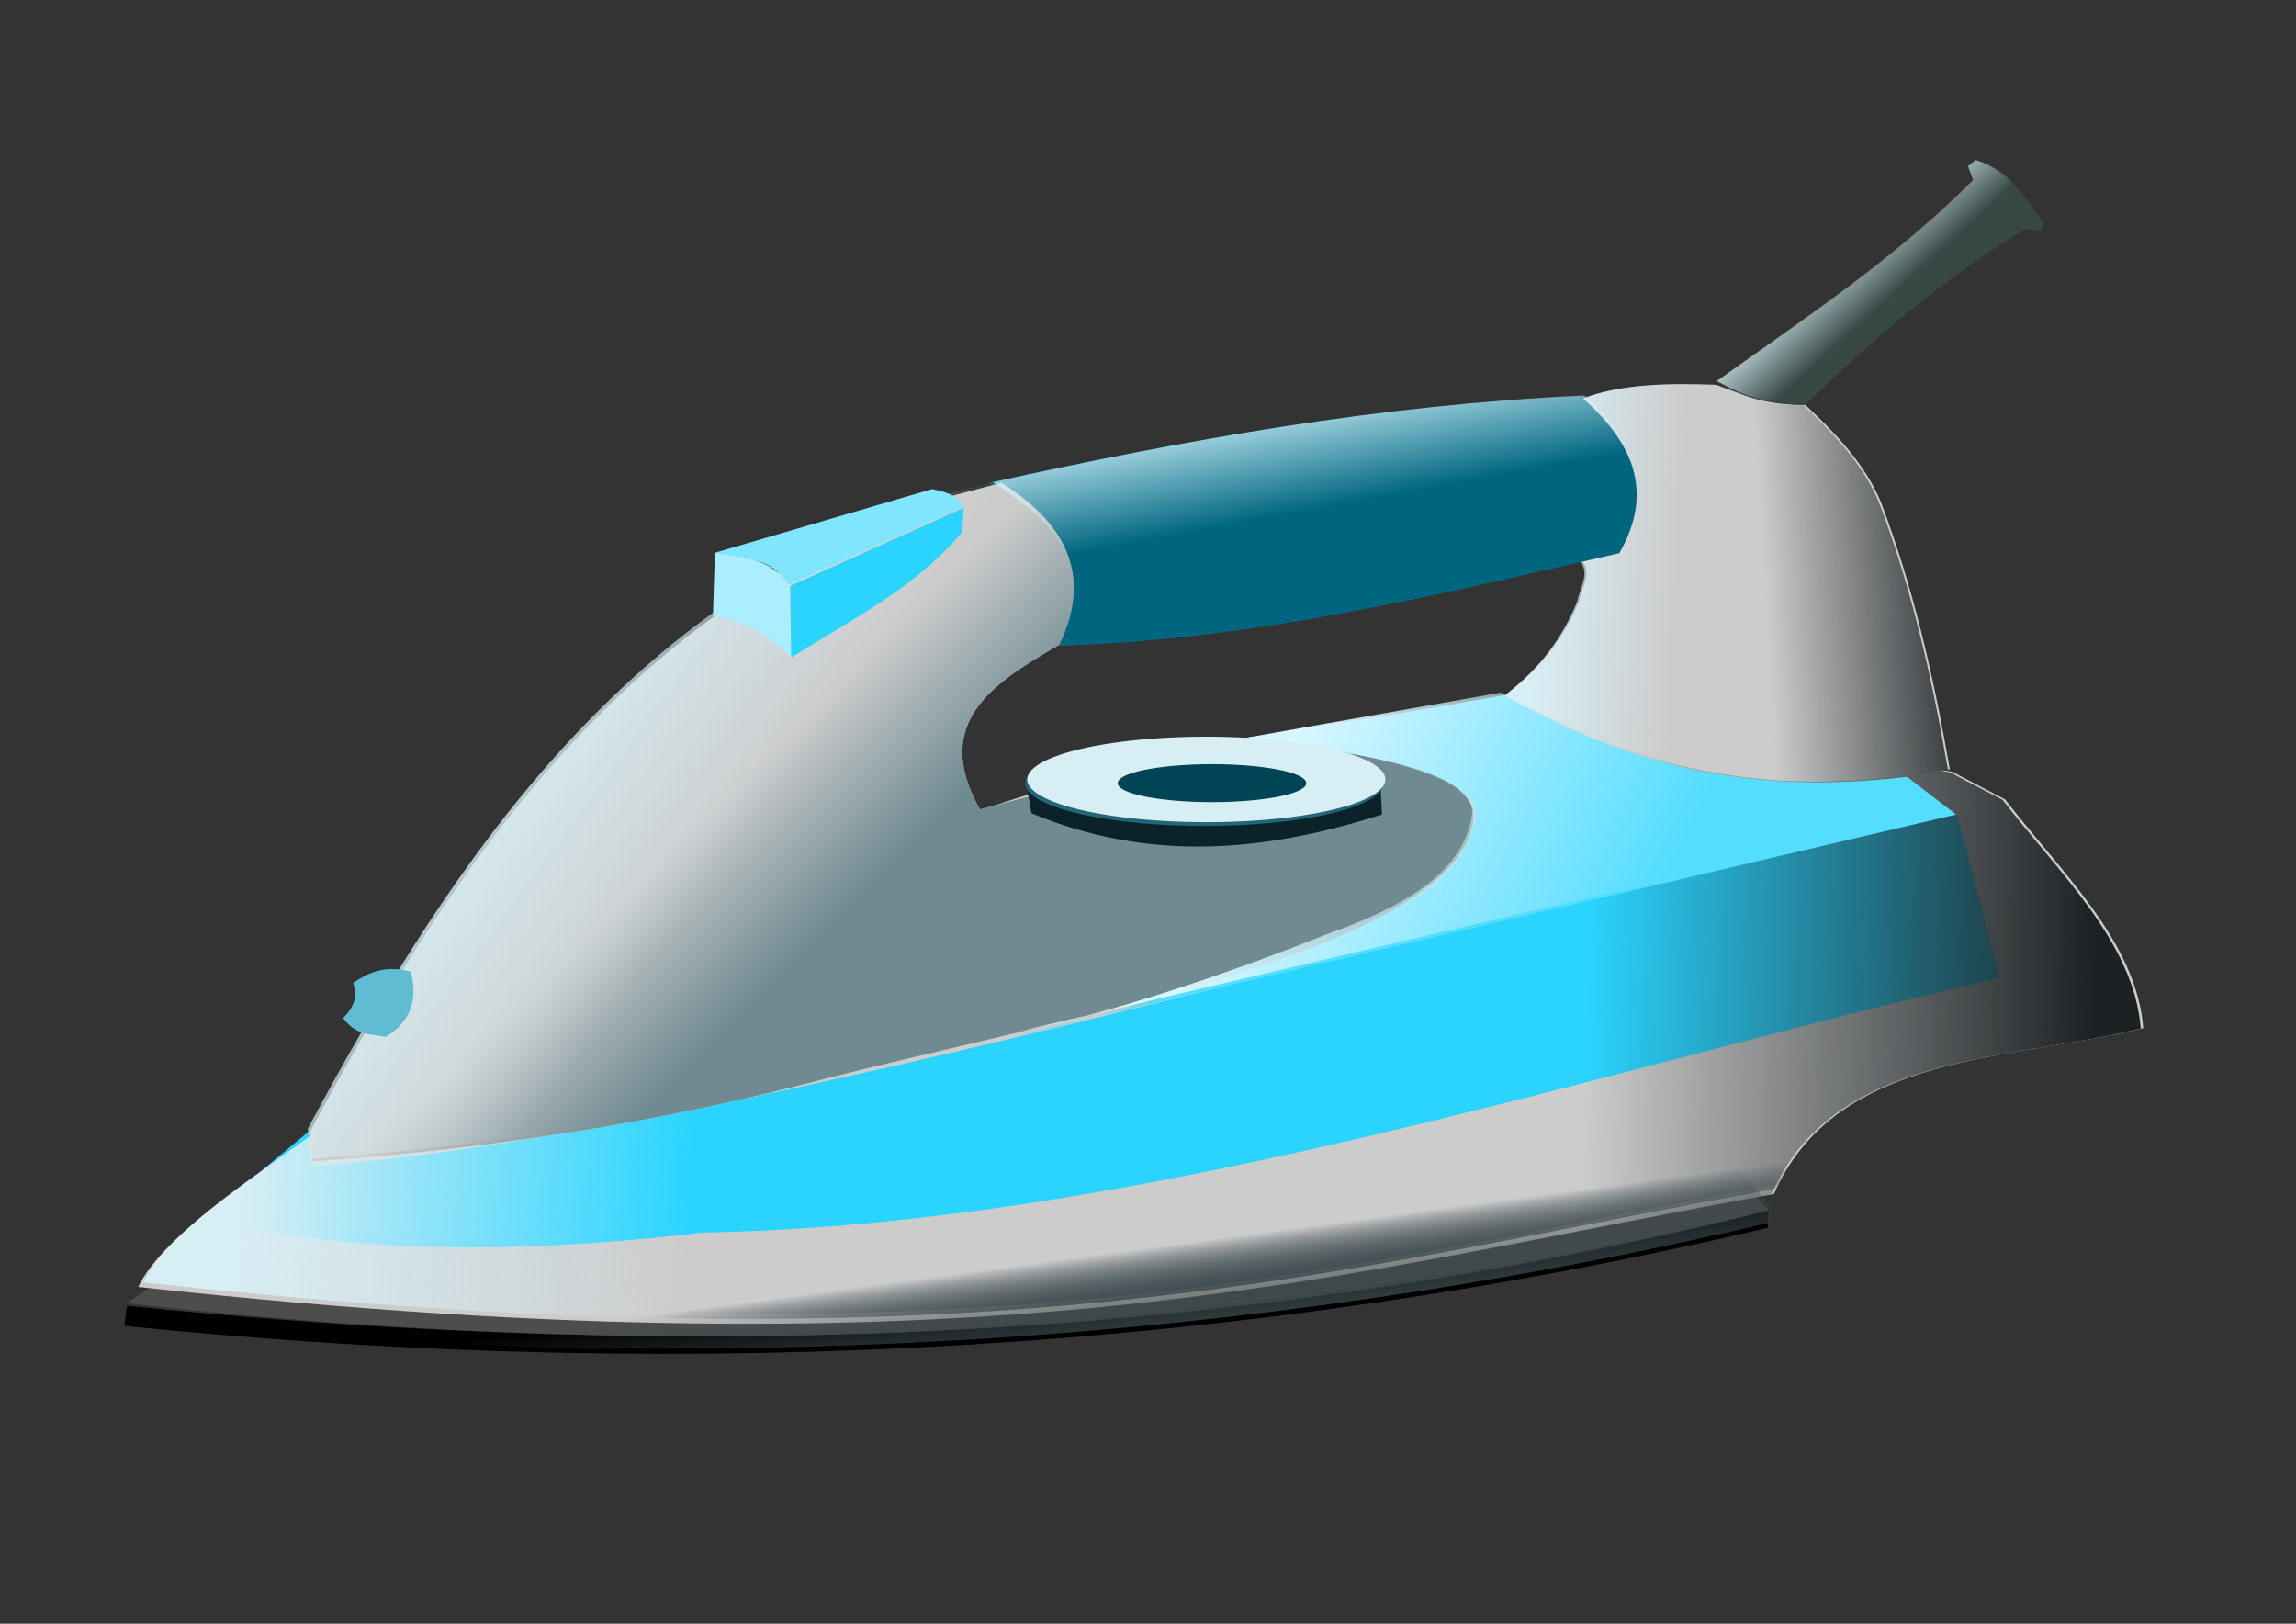 <?xml version="1.0" encoding="UTF-8"?>
<svg viewBox="0 0 1052.362 744.094" xmlns="http://www.w3.org/2000/svg" xmlns:xlink="http://www.w3.org/1999/xlink">
 <rect x="0" y="0" width="1052.362" height="744.094" fill="#333333" stroke="none"/>
 <defs>
  <linearGradient id="a">
   <stop stop-color="#d7eef4" offset="0"/>
   <stop stop-color="#d7eef4" stop-opacity="0" offset="1"/>
  </linearGradient>
  <linearGradient id="b">
   <stop stop-color="#1c2224" offset="0"/>
   <stop stop-color="#1c2224" stop-opacity="0" offset="1"/>
  </linearGradient>
  <linearGradient id="c">
   <stop stop-color="#d5f6ff" offset="0"/>
   <stop stop-color="#d5f6ff" stop-opacity="0" offset="1"/>
  </linearGradient>
  <linearGradient id="k" x1="458.36" x2="404.23" y1="346.77" y2="292.65" gradientUnits="userSpaceOnUse">
   <stop stop-color="#6f8a91" offset="0"/>
   <stop stop-color="#6f8a91" stop-opacity="0" offset="1"/>
  </linearGradient>
  <linearGradient id="d" x1="517.38" x2="511.62" y1="618.63" y2="576.02" gradientUnits="userSpaceOnUse">
   <stop stop-color="#374548" offset="0"/>
   <stop stop-color="#374548" stop-opacity="0" offset="1"/>
  </linearGradient>
  <linearGradient id="m" x1="552.79" x2="563.16" y1="184.39" y2="240.82" gradientUnits="userSpaceOnUse" xlink:href="#c"/>
  <linearGradient id="l" x1="611.53" x2="769.3" y1="309.92" y2="389.39" gradientUnits="userSpaceOnUse" xlink:href="#c"/>
  <linearGradient id="j" x1="959.33" x2="725.54" y1="493.03" y2="489.58" gradientUnits="userSpaceOnUse" xlink:href="#b"/>
  <linearGradient id="i" x1="907.5" x2="809.61" y1="281.13" y2="286.89" gradientUnits="userSpaceOnUse" xlink:href="#b"/>
  <linearGradient id="h" x1="704.81" x2="768.15" y1="266.16" y2="269.61" gradientUnits="userSpaceOnUse" xlink:href="#a"/>
  <linearGradient id="g" x1="111.71" x2="317.86" y1="520.67" y2="534.49" gradientUnits="userSpaceOnUse" xlink:href="#a"/>
  <linearGradient id="f" x1="215.36" x2="310.95" y1="353.68" y2="423.93" gradientUnits="userSpaceOnUse" xlink:href="#a"/>
  <linearGradient id="e" x1="834.95" x2="857.98" y1="118.75" y2="144.08" gradientUnits="userSpaceOnUse" xlink:href="#a"/>
 </defs>
 <path d="m58.158 598.41c258.08 26.545 509.86 17.153 752.61-43.763l-0.576 8.062c-238.15 55.99-488.93 71.841-753.18 44.914z"/>
 <path d="m58.158 597.26 44.914-31.095 682.35-38.58 25.336 27.064c-246.88 60.503-498.05 71.14-752.61 42.611z" fill="#4d4d4d"/>
 <path d="m982.36 471.15c-59.639 15.027-140.53 10.46-169.29 76.009-199.9 35.711-351.75 86.197-749.73 42.611 12.08-25.05 56.532-51.424 85.222-73.706l298.28-143.96c79.832-27.335 162.45-40.732 245.3-52.976l202.69 34.55 24.185 12.668c26.029 33.705 60.245 65.363 63.341 104.8z" fill="#ccc"/>
 <path d="m897.14 373.26 19.578 74.857c-179.26 40.939-392.19 113.11-594.07 116.74-3.107 0.056-6.166 0.707-9.237 1.042-79.623 8.667-154.3 8.572-220.12-7.219l48.369-40.308c-0.103 6.217-1.498 16.472 3.617 16.034 214.52-18.393 513.14-115.35 751.87-161.14z" fill="#2ad4ff"/>
 <path d="m981.21 471.35c-59.639 15.027-140.53 10.46-169.29 76.009-199.9 35.711-351.75 86.197-749.73 42.611 12.08-25.05 56.532-51.424 85.222-73.706l298.28-143.96c79.832-27.335 162.45-40.732 245.3-52.976l202.69 34.55 24.185 12.668c26.029 33.705 60.245 65.363 63.341 104.8z" fill="url(#j)"/>
 <path d="m896.56 373.26-22.457-17.275c-83.024 9.865-136.75-10.844-184.84-37.429l-116.89 20.73c68.559 7.999 98.149 18.252 103.1 29.931 0.737 1.738 0.875 3.499 0.622 5.306-3.435 24.53-27.59 40.113-59.437 52.152-2.136 0.807-4.34 1.51-6.508 2.376-45.296 18.111-100.93 36.972-142.58 44.979z" fill="#5df"/>
 <path d="m893.68 352.53-19.002 2.879c-83.66 10.921-135.32-11.55-184.26-36.853 13.024-9.984 24.951-22.524 33.398-43.187 1.227-6.526 6.314-13.052 0.576-19.578l1.152-73.13c17.56-6.754 38.919-7.177 61.038-6.334 11.8 4.168 21.805 9.413 40.884 9.213 14.541 13.57 27.617 27.725 34.55 44.339 14.937 39.132 24.376 80.462 31.67 122.65z" fill="#ccc"/>
 <path d="m827.46 185.54c-22.595-0.402-31.138-5.488-40.308-10.365 40.32-28.77 81.54-56.042 117.47-92.132l-2.303-6.334 3.455-2.879c16.516 5.176 22.845 17.144 30.519 28.216l-0.576 4.031-7.486-1.152c-37.046 22.551-69.844 50.414-100.77 80.616z" fill="#374845"/>
 <path d="m892.82 352.72-19.002 2.879c-83.66 10.921-135.32-11.55-184.26-36.853 13.024-9.984 24.951-22.524 33.398-43.187 1.227-6.526 6.314-13.052 0.576-19.578l1.152-73.13c17.56-6.754 38.919-7.177 61.038-6.334 11.8 4.168 21.805 9.413 40.884 9.213 14.541 13.57 27.618 27.725 34.55 44.339 14.937 39.132 24.376 80.462 31.67 122.65z" fill="url(#h)"/>
 <path d="m453.18 221.24c29.37 19.029 49.726 40.633 25.912 74.857 91.828-1.874 177.28-22.886 263.15-42.611 16.716-29.224 5.191-51.93-17.851-71.978-93.109 4.23-182.68 20.256-271.21 39.732z" fill="#006680"/>
 <path d="m984.66 469.05c-59.639 15.027-140.53 10.46-169.29 76.009-199.9 35.711-351.75 86.197-749.73 42.611 12.08-25.05 56.532-51.424 85.222-73.706l298.28-143.96c79.832-27.335 162.45-40.732 245.3-52.976l202.69 34.55 24.185 12.668c26.029 33.705 60.245 65.363 63.341 104.8z" fill="url(#g)"/>
 <path d="m485.42 295.53c14.748-30.262 4.825-54.767-26.488-74.282l-28.216 7.486c-142.01 48.828-220.84 163.41-288.49 289.64l1.152 13.82c83.113-5.675 158.01-18.146 226.72-35.73 3.122-0.799 6.222-1.644 9.327-2.428 115.7-29.222 297.31-61.174 296.02-122.5-7.979-24.226-62.53-25.166-101.35-33.974l-124.95 33.398c-22.54-39.987 6.24-57.979 36.277-75.433z" fill="#ccc"/>
 <path d="m485.42 295.53c14.748-30.262 4.825-54.767-26.488-74.282l-28.216 7.486c-142.01 48.828-220.84 163.41-288.49 289.64l1.152 13.82c83.113-5.675 158.01-18.146 226.72-35.73 3.122-0.799 6.222-1.644 9.327-2.428 115.7-29.222 297.31-61.174 296.02-122.5-7.979-24.226-62.53-25.166-101.35-33.974l-124.95 33.398c-22.54-39.987 6.24-57.979 36.277-75.433z" fill="url(#k)"/>
 <path d="m484.27 294.37c14.748-30.262 4.825-54.767-26.488-74.282l-28.216 7.486c-142.01 48.828-220.84 163.41-288.49 289.64l1.152 13.82c83.113-5.675 158.01-18.146 226.72-35.73 3.122-0.799 6.222-1.644 9.327-2.428 115.7-29.222 297.31-61.174 296.02-122.5-7.979-24.226-62.53-25.166-101.35-33.974l-124.95 33.398c-22.54-39.987 6.24-57.979 36.277-75.433z" fill="url(#f)"/>
 <path d="m327.07 253.49c11.595 3.936 23.976-0.778 34.55 14.396l80.04-35.701c-3.524-2.687-1.186-5.374-14.396-8.062z" fill="#80e5ff"/>
 <path d="m327.65 253.49-0.864 28.791c14.131 1.352 25.575 9.27 36.277 19.002l-1.44-32.822c-9.097-13.901-21.994-12.601-33.974-14.971z" fill="#aef"/>
 <path d="m362.2 268.46 79.464-35.701-0.576 10.941c-22.031 26.459-52.316 40.857-78.456 57.727z" fill="#2ad4ff"/>
 <path d="m188.3 445.24c2.974 12.025 0.825 22.513-11.517 29.943-6.526-1.555-13.052-1e-3 -19.578-8.637 5.616-5.374 6.662-10.749 4.607-16.123 6.748-4.329 13.724-8.374 26.488-5.182z" fill="#5fbcd3"/>
 <path d="m470.45 359.44 2.303 13.244c55.31 23.042 108.4 17.267 160.66 0.576l-0.576-11.517c-50.744 18.857-103.98 23.243-162.38-2.303z" fill="#0b2228"/>
 <path transform="matrix(1.088 0 0 .687 -46.26 118.5)" d="m625.35 349.94a75.433 28.503 0 1 1 -150.87 0 75.433 28.503 0 1 1 150.87 0z" fill="#216778"/>
 <path d="m454.97 220.96c29.37 19.029 49.726 40.633 25.912 74.857 91.828-1.874 177.28-22.886 263.15-42.611 16.716-29.224 5.191-51.93-17.851-71.978-93.109 4.23-182.68 20.256-271.21 39.732z" fill="url(#m)"/>
 <path d="m895.12 372.11-22.457-17.275c-83.024 9.865-136.75-10.844-184.84-37.429l-116.89 20.73c68.559 7.999 98.149 18.252 103.1 29.931 0.737 1.738 0.875 3.499 0.622 5.306-3.435 24.53-27.59 40.113-59.437 52.152-2.136 0.807-4.34 1.51-6.508 2.376-45.296 18.111-100.93 36.972-142.58 44.979z" fill="url(#l)"/>
 <path transform="matrix(1.088 0 0 .687 -45.396 116.78)" d="m625.35 349.94a75.433 28.503 0 1 1 -150.87 0 75.433 28.503 0 1 1 150.87 0z" fill="#d7eef4"/>
 <path transform="matrix(.721 0 0 .577 -317.2 139.54)" d="m1270.3 380.17a59.886 14.972 0 1 1 -119.77 0 59.886 14.972 0 1 1 119.77 0z" fill="#045"/>
 <path d="m892.82 352.72-19.002 2.879c-83.66 10.921-135.32-11.55-184.26-36.853 13.024-9.984 24.951-22.524 33.398-43.187 1.227-6.526 6.314-13.052 0.576-19.578l1.152-73.13c17.56-6.754 38.919-7.177 61.038-6.334 11.8 4.168 21.805 9.413 40.884 9.213 14.541 13.57 27.618 27.725 34.55 44.339 14.937 39.132 24.376 80.462 31.67 122.65z" fill="url(#i)"/>
 <path d="m827.18 184.97c-22.595-0.402-31.138-5.488-40.308-10.365 40.32-28.77 81.54-56.042 117.47-92.132l-2.303-6.334 3.455-2.879c16.516 5.176 22.845 17.144 30.519 28.216l-0.576 4.031-7.486-1.152c-37.046 22.551-69.844 50.414-100.77 80.616z" fill="url(#e)"/>
 <g transform="translate(.864 -2.367)" fill="url(#d)">
  <path d="m58.158 598.41c258.08 26.545 509.86 17.153 752.61-43.763l-0.576 8.062c-238.15 55.99-488.93 71.841-753.18 44.914z"/>
  <path d="m58.158 597.26 44.914-31.095 682.35-38.58 25.336 27.064c-246.88 60.503-498.05 71.14-752.61 42.611z"/>
  <path d="m982.36 471.15c-59.639 15.027-140.53 10.46-169.29 76.009-199.9 35.711-351.75 86.197-749.73 42.611 12.08-25.05 56.532-51.424 85.222-73.706l298.28-143.96c79.832-27.335 162.45-40.732 245.3-52.976l202.69 34.55 24.185 12.668c26.029 33.705 60.245 65.363 63.341 104.8z"/>
  <path d="m897.14 373.26 19.578 74.857c-179.26 40.939-392.19 113.11-594.07 116.74-3.107 0.056-6.166 0.707-9.237 1.042-79.623 8.667-154.3 8.572-220.12-7.219l48.369-40.308c-0.103 6.217-1.498 16.472 3.617 16.034 214.52-18.393 513.14-115.35 751.87-161.14z"/>
  <path d="m981.21 471.35c-59.639 15.027-140.53 10.46-169.29 76.009-199.9 35.711-351.75 86.197-749.73 42.611 12.08-25.05 56.532-51.424 85.222-73.706l298.28-143.96c79.832-27.335 162.45-40.732 245.3-52.976l202.69 34.55 24.185 12.668c26.029 33.705 60.245 65.363 63.341 104.8z"/>
  <path d="m896.56 373.26-22.457-17.275c-83.024 9.865-136.75-10.844-184.84-37.429l-116.89 20.73c68.559 7.999 98.149 18.252 103.1 29.931 0.737 1.738 0.875 3.499 0.622 5.306-3.435 24.53-27.59 40.113-59.437 52.152-2.136 0.807-4.34 1.51-6.508 2.376-45.296 18.111-100.93 36.972-142.58 44.979z"/>
  <path d="m893.68 352.53-19.002 2.879c-83.66 10.921-135.32-11.55-184.26-36.853 13.024-9.984 24.951-22.524 33.398-43.187 1.227-6.526 6.314-13.052 0.576-19.578l1.152-73.13c17.56-6.754 38.919-7.177 61.038-6.334 11.8 4.168 21.805 9.413 40.884 9.213 14.541 13.57 27.617 27.725 34.55 44.339 14.937 39.132 24.376 80.462 31.67 122.65z"/>
  <path d="m827.46 185.54c-22.595-0.402-31.138-5.488-40.308-10.365 40.32-28.77 81.54-56.042 117.47-92.132l-2.303-6.334 3.455-2.879c16.516 5.176 22.845 17.144 30.519 28.216l-0.576 4.031-7.486-1.152c-37.046 22.551-69.844 50.414-100.77 80.616z"/>
  <path d="m892.82 352.72-19.002 2.879c-83.66 10.921-135.32-11.55-184.26-36.853 13.024-9.984 24.951-22.524 33.398-43.187 1.227-6.526 6.314-13.052 0.576-19.578l1.152-73.13c17.56-6.754 38.919-7.177 61.038-6.334 11.8 4.168 21.805 9.413 40.884 9.213 14.541 13.57 27.618 27.725 34.55 44.339 14.937 39.132 24.376 80.462 31.67 122.65z"/>
  <path d="m453.18 221.24c29.37 19.029 49.726 40.633 25.912 74.857 91.828-1.874 177.28-22.886 263.15-42.611 16.716-29.224 5.191-51.93-17.851-71.978-93.109 4.23-182.68 20.256-271.21 39.732z"/>
  <path d="m984.66 469.05c-59.639 15.027-140.53 10.46-169.29 76.009-199.9 35.711-351.75 86.197-749.73 42.611 12.08-25.05 56.532-51.424 85.222-73.706l298.28-143.96c79.832-27.335 162.45-40.732 245.3-52.976l202.69 34.55 24.185 12.668c26.029 33.705 60.245 65.363 63.341 104.8z"/>
  <path d="m485.42 295.53c14.748-30.262 4.825-54.767-26.488-74.282l-28.216 7.486c-142.01 48.828-220.84 163.41-288.49 289.64l1.152 13.82c83.113-5.675 158.01-18.146 226.72-35.73 3.122-0.799 6.222-1.644 9.327-2.428 115.7-29.222 297.31-61.174 296.02-122.5-7.979-24.226-62.53-25.166-101.35-33.974l-124.95 33.398c-22.54-39.987 6.24-57.979 36.277-75.433z"/>
  <path d="m485.42 295.53c14.748-30.262 4.825-54.767-26.488-74.282l-28.216 7.486c-142.01 48.828-220.84 163.41-288.49 289.64l1.152 13.82c83.113-5.675 158.01-18.146 226.72-35.73 3.122-0.799 6.222-1.644 9.327-2.428 115.7-29.222 297.31-61.174 296.02-122.5-7.979-24.226-62.53-25.166-101.35-33.974l-124.95 33.398c-22.54-39.987 6.24-57.979 36.277-75.433z"/>
  <path d="m484.27 294.37c14.748-30.262 4.825-54.767-26.488-74.282l-28.216 7.486c-142.01 48.828-220.84 163.41-288.49 289.64l1.152 13.82c83.113-5.675 158.01-18.146 226.72-35.73 3.122-0.799 6.222-1.644 9.327-2.428 115.7-29.222 297.31-61.174 296.02-122.5-7.979-24.226-62.53-25.166-101.35-33.974l-124.95 33.398c-22.54-39.987 6.24-57.979 36.277-75.433z"/>
  <path d="m327.07 253.49c11.595 3.936 23.976-0.778 34.55 14.396l80.04-35.701c-3.524-2.687-1.186-5.374-14.396-8.062z"/>
  <path d="m327.65 253.49-0.864 28.791c14.131 1.352 25.575 9.27 36.277 19.002l-1.44-32.822c-9.097-13.901-21.994-12.601-33.974-14.971z"/>
  <path d="m362.2 268.46 79.464-35.701-0.576 10.941c-22.031 26.459-52.316 40.857-78.456 57.727z"/>
  <path d="m188.3 445.24c2.974 12.025 0.825 22.513-11.517 29.943-6.526-1.555-13.052-1e-3 -19.578-8.637 5.616-5.374 6.662-10.749 4.607-16.123 6.748-4.329 13.724-8.374 26.488-5.182z"/>
  <path d="m470.45 359.44 2.303 13.244c55.31 23.042 108.4 17.267 160.66 0.576l-0.576-11.517c-50.744 18.857-103.98 23.243-162.38-2.303z"/>
  <path transform="matrix(1.088 0 0 .687 -46.26 118.5)" d="m625.35 349.94c0 15.742-33.773 28.503-75.433 28.503s-75.433-12.761-75.433-28.503 33.773-28.503 75.433-28.503 75.433 12.761 75.433 28.503z"/>
  <path d="m454.97 220.96c29.37 19.029 49.726 40.633 25.912 74.857 91.828-1.874 177.28-22.886 263.15-42.611 16.716-29.224 5.191-51.93-17.851-71.978-93.109 4.23-182.68 20.256-271.21 39.732z"/>
  <path d="m895.12 372.11-22.457-17.275c-83.024 9.865-136.75-10.844-184.84-37.429l-116.89 20.73c68.559 7.999 98.149 18.252 103.1 29.931 0.737 1.738 0.875 3.499 0.622 5.306-3.435 24.53-27.59 40.113-59.437 52.152-2.136 0.807-4.34 1.51-6.508 2.376-45.296 18.111-100.93 36.972-142.58 44.979z"/>
  <path transform="matrix(1.088 0 0 .687 -45.396 116.78)" d="m625.35 349.94c0 15.742-33.773 28.503-75.433 28.503s-75.433-12.761-75.433-28.503 33.773-28.503 75.433-28.503 75.433 12.761 75.433 28.503z"/>
  <path transform="matrix(.721 0 0 .577 -317.2 139.54)" d="m1270.3 380.17c0 8.268-26.812 14.971-59.886 14.971s-59.886-6.703-59.886-14.971 26.812-14.972 59.886-14.972 59.886 6.703 59.886 14.972z"/>
  <path d="m892.82 352.72-19.002 2.879c-83.66 10.921-135.32-11.55-184.26-36.853 13.024-9.984 24.951-22.524 33.398-43.187 1.227-6.526 6.314-13.052 0.576-19.578l1.152-73.13c17.56-6.754 38.919-7.177 61.038-6.334 11.8 4.168 21.805 9.413 40.884 9.213 14.541 13.57 27.618 27.725 34.55 44.339 14.937 39.132 24.376 80.462 31.67 122.65z"/>
  <path d="m827.18 184.97c-22.595-0.402-31.138-5.488-40.308-10.365 40.32-28.77 81.54-56.042 117.47-92.132l-2.303-6.334 3.455-2.879c16.516 5.176 22.845 17.144 30.519 28.216l-0.576 4.031-7.486-1.152c-37.046 22.551-69.844 50.414-100.77 80.616z"/>
 </g>
</svg>

